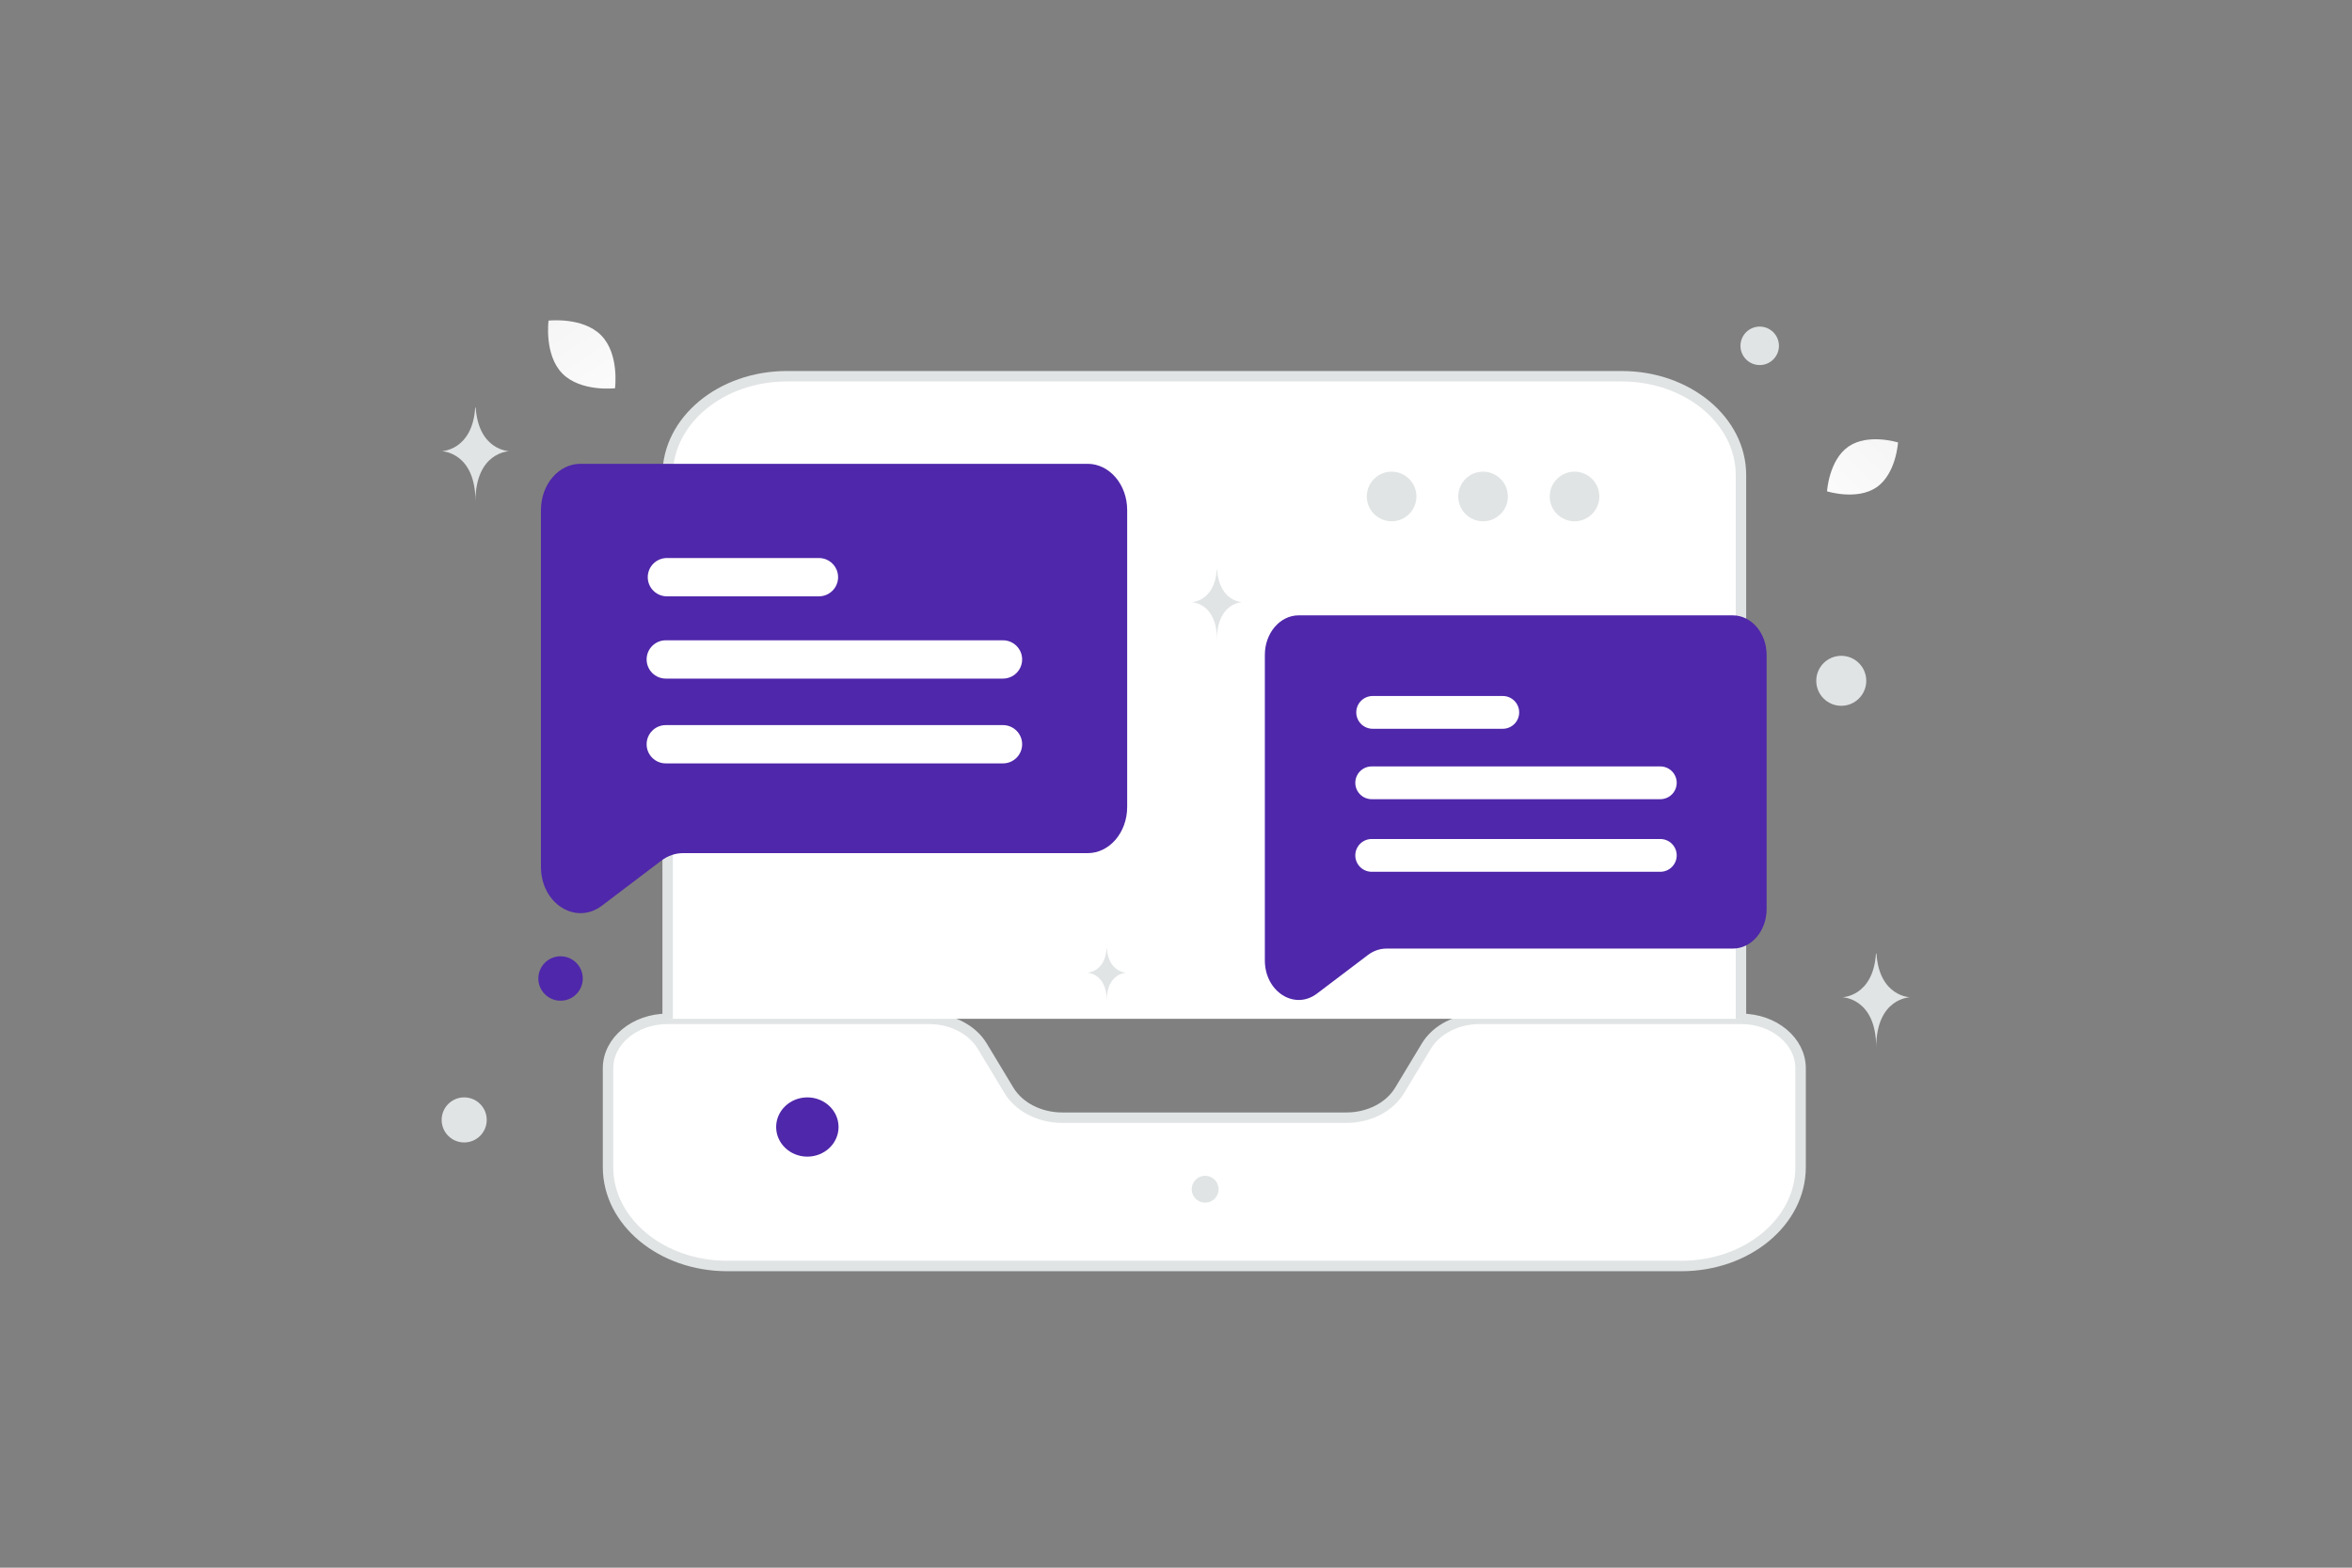 <svg width="900" height="600" viewBox="0 0 900 600" fill="none" xmlns="http://www.w3.org/2000/svg">
<rect x="0" y="0" width="900" height="600" fill="#808080" stroke="none"/>
<g clip-path="url(#clip0_1235_23486)">
<path fill-rule="evenodd" clip-rule="evenodd" d="M535.581 417.312L545.78 400.4C549.659 393.987 557.553 389.938 566.201 389.938H666.183C678.778 389.938 689 398.414 689 408.857V446.693C689 467.598 668.579 484.53 643.367 484.53H278.3C253.088 484.53 232.667 467.598 232.667 446.693V408.857C232.667 398.414 242.889 389.938 255.483 389.938H355.466C364.114 389.938 372.008 393.987 375.864 400.4L386.063 417.312C389.942 423.727 397.837 427.775 406.484 427.775H515.183C523.83 427.775 531.725 423.727 535.581 417.312Z" fill="white" stroke="#E1E4E5" stroke-width="4"/>
<path fill-rule="evenodd" clip-rule="evenodd" d="M666.183 389.938V181.837C666.183 160.932 645.762 144 620.55 144H301.117C275.904 144 255.484 160.932 255.484 181.837V389.938" fill="white"/>
<path d="M666.183 389.938V181.837C666.183 160.932 645.762 144 620.55 144H301.117C275.904 144 255.484 160.932 255.484 181.837V389.938" stroke="#E1E4E5" stroke-width="4"/>
<path d="M431.316 195.205V308.852C431.316 318.609 424.551 326.52 416.208 326.52H261.334C258.427 326.52 255.574 327.506 253.116 329.353L230.327 346.622C220.278 354.239 207 345.804 207 331.787V195.184C207 185.427 213.765 177.516 222.109 177.516H416.19C424.551 177.537 431.316 185.448 431.316 195.205Z" fill="#4F27AA"/>
<path d="M254.761 259.718H383.797C385.74 259.716 387.603 258.944 388.977 257.57C390.352 256.195 391.124 254.332 391.126 252.389C391.126 248.348 387.839 245.061 383.797 245.061H254.761C250.719 245.061 247.432 248.348 247.432 252.389C247.434 254.332 248.207 256.195 249.581 257.57C250.955 258.944 252.818 259.716 254.761 259.718ZM255.194 228.231H313.372C317.413 228.231 320.7 224.944 320.7 220.903C320.7 216.861 317.413 213.574 313.372 213.574H255.194C251.153 213.574 247.866 216.861 247.866 220.903C247.866 224.944 251.153 228.231 255.194 228.231ZM383.797 277.518H254.761C250.719 277.518 247.432 280.805 247.432 284.846C247.432 288.887 250.719 292.174 254.761 292.174H383.797C387.839 292.174 391.126 288.887 391.126 284.846C391.126 280.805 387.839 277.518 383.797 277.518Z" fill="white"/>
<path d="M676 250.657V347.931C676 356.282 670.21 363.054 663.068 363.054H530.506C528.018 363.054 525.576 363.898 523.472 365.478L503.966 380.26C495.365 386.779 484 379.559 484 367.562V250.639C484 242.287 489.79 235.516 496.932 235.516H663.052C670.21 235.534 676 242.305 676 250.657Z" fill="#4F27AA"/>
<path d="M524.88 305.875H635.327C636.99 305.873 638.585 305.212 639.761 304.036C640.937 302.86 641.598 301.265 641.6 299.602C641.598 297.939 640.936 296.345 639.76 295.169C638.584 293.993 636.99 293.332 635.327 293.33H524.88C523.217 293.331 521.623 293.993 520.447 295.169C519.271 296.345 518.609 297.939 518.608 299.602C518.61 301.265 519.271 302.859 520.447 304.035C521.623 305.211 523.217 305.873 524.88 305.875ZM525.251 278.924H575.047C576.71 278.922 578.304 278.261 579.48 277.085C580.656 275.909 581.318 274.315 581.32 272.652C581.318 270.989 580.657 269.394 579.481 268.218C578.305 267.042 576.71 266.381 575.047 266.379H525.251C523.588 266.381 521.993 267.042 520.817 268.218C519.641 269.394 518.98 270.989 518.978 272.652C518.98 274.315 519.642 275.909 520.818 277.085C521.994 278.261 523.588 278.922 525.251 278.924ZM635.327 321.11H524.88C523.217 321.112 521.623 321.774 520.447 322.95C519.271 324.126 518.61 325.72 518.608 327.383C518.61 329.046 519.271 330.64 520.447 331.816C521.623 332.992 523.217 333.654 524.88 333.656H635.327C636.99 333.654 638.585 332.993 639.761 331.817C640.937 330.641 641.598 329.046 641.6 327.383C641.598 325.72 640.937 324.125 639.761 322.949C638.585 321.773 636.99 321.112 635.327 321.11Z" fill="white"/>
<path d="M532.5 199.516C537.747 199.516 542 195.262 542 190.016C542 184.769 537.747 180.516 532.5 180.516C527.253 180.516 523 184.769 523 190.016C523 195.262 527.253 199.516 532.5 199.516Z" fill="#E1E4E5"/>
<path d="M567.5 199.516C572.747 199.516 577 195.262 577 190.016C577 184.769 572.747 180.516 567.5 180.516C562.253 180.516 558 184.769 558 190.016C558 195.262 562.253 199.516 567.5 199.516Z" fill="#E1E4E5"/>
<path d="M602.5 199.516C607.747 199.516 612 195.262 612 190.016C612 184.769 607.747 180.516 602.5 180.516C597.253 180.516 593 184.769 593 190.016C593 195.262 597.253 199.516 602.5 199.516Z" fill="#E1E4E5"/>
<path d="M718.078 186.491C710.58 191.656 699.124 188.046 699.124 188.046C699.124 188.046 699.833 176.063 707.337 170.903C714.836 165.738 726.286 169.343 726.286 169.343C726.286 169.343 725.577 181.326 718.078 186.491Z" fill="url(#paint0_linear_1235_23486)"/>
<path d="M215.185 142.952C222.208 150.1 235.339 148.593 235.339 148.593C235.339 148.593 237.077 135.498 230.048 128.355C223.026 121.207 209.901 122.71 209.901 122.71C209.901 122.71 208.163 135.805 215.185 142.952Z" fill="url(#paint1_linear_1235_23486)"/>
<path d="M308.936 420C315.528 420 320.872 425.076 320.872 431.339C320.872 437.601 315.528 442.678 308.936 442.678C302.344 442.678 297 437.601 297 431.339C297 425.076 302.344 420 308.936 420Z" fill="#4F27AA"/>
<path d="M214.5 383C219.194 383 223 379.194 223 374.5C223 369.806 219.194 366 214.5 366C209.806 366 206 369.806 206 374.5C206 379.194 209.806 383 214.5 383Z" fill="#4F27AA"/>
<path d="M177.624 437.248C182.387 437.248 186.248 433.387 186.248 428.624C186.248 423.861 182.387 420 177.624 420C172.861 420 169 423.861 169 428.624C169 433.387 172.861 437.248 177.624 437.248Z" fill="#E1E4E5"/>
<path d="M461.151 460.302C463.996 460.302 466.302 457.996 466.302 455.151C466.302 452.306 463.996 450 461.151 450C458.306 450 456 452.306 456 455.151C456 457.996 458.306 460.302 461.151 460.302Z" fill="#E1E4E5"/>
<path d="M673.358 139.716C677.422 139.716 680.716 136.422 680.716 132.358C680.716 128.294 677.422 125 673.358 125C669.294 125 666 128.294 666 132.358C666 136.422 669.294 139.716 673.358 139.716Z" fill="#E1E4E5"/>
<path d="M704.565 270.13C709.848 270.13 714.13 265.848 714.13 260.565C714.13 255.282 709.848 251 704.565 251C699.282 251 695 255.282 695 260.565C695 265.848 699.282 270.13 704.565 270.13Z" fill="#E1E4E5"/>
<path d="M423.556 363H423.447C422.801 372.145 416 372.286 416 372.286C416 372.286 423.5 372.433 423.5 383C423.5 372.433 431 372.286 431 372.286C431 372.286 424.201 372.145 423.556 363ZM182.032 156H181.844C180.731 172.431 169 172.684 169 172.684C169 172.684 181.936 172.947 181.936 191.932C181.936 172.947 194.871 172.684 194.871 172.684C194.871 172.684 183.145 172.431 182.032 156ZM718.032 365H717.844C716.731 381.431 705 381.684 705 381.684C705 381.684 717.936 381.947 717.936 400.932C717.936 381.947 730.871 381.684 730.871 381.684C730.871 381.684 719.145 381.431 718.032 365ZM465.737 218H465.597C464.765 230.277 456 230.466 456 230.466C456 230.466 465.665 230.662 465.665 244.848C465.665 230.662 475.33 230.466 475.33 230.466C475.33 230.466 466.569 230.277 465.737 218Z" fill="#E1E4E5"/>
</g>
<defs>
<linearGradient id="paint0_linear_1235_23486" x1="688.869" y1="203.438" x2="747.895" y2="141.196" gradientUnits="userSpaceOnUse">
<stop stop-color="white"/>
<stop offset="1" stop-color="#EEEEEE"/>
</linearGradient>
<linearGradient id="paint1_linear_1235_23486" x1="243.203" y1="167.366" x2="192.436" y2="87.783" gradientUnits="userSpaceOnUse">
<stop stop-color="white"/>
<stop offset="1" stop-color="#EEEEEE"/>
</linearGradient>
<clipPath id="clip0_1235_23486">
<rect width="900" height="600" fill="white"/>
</clipPath>
</defs>
</svg>
